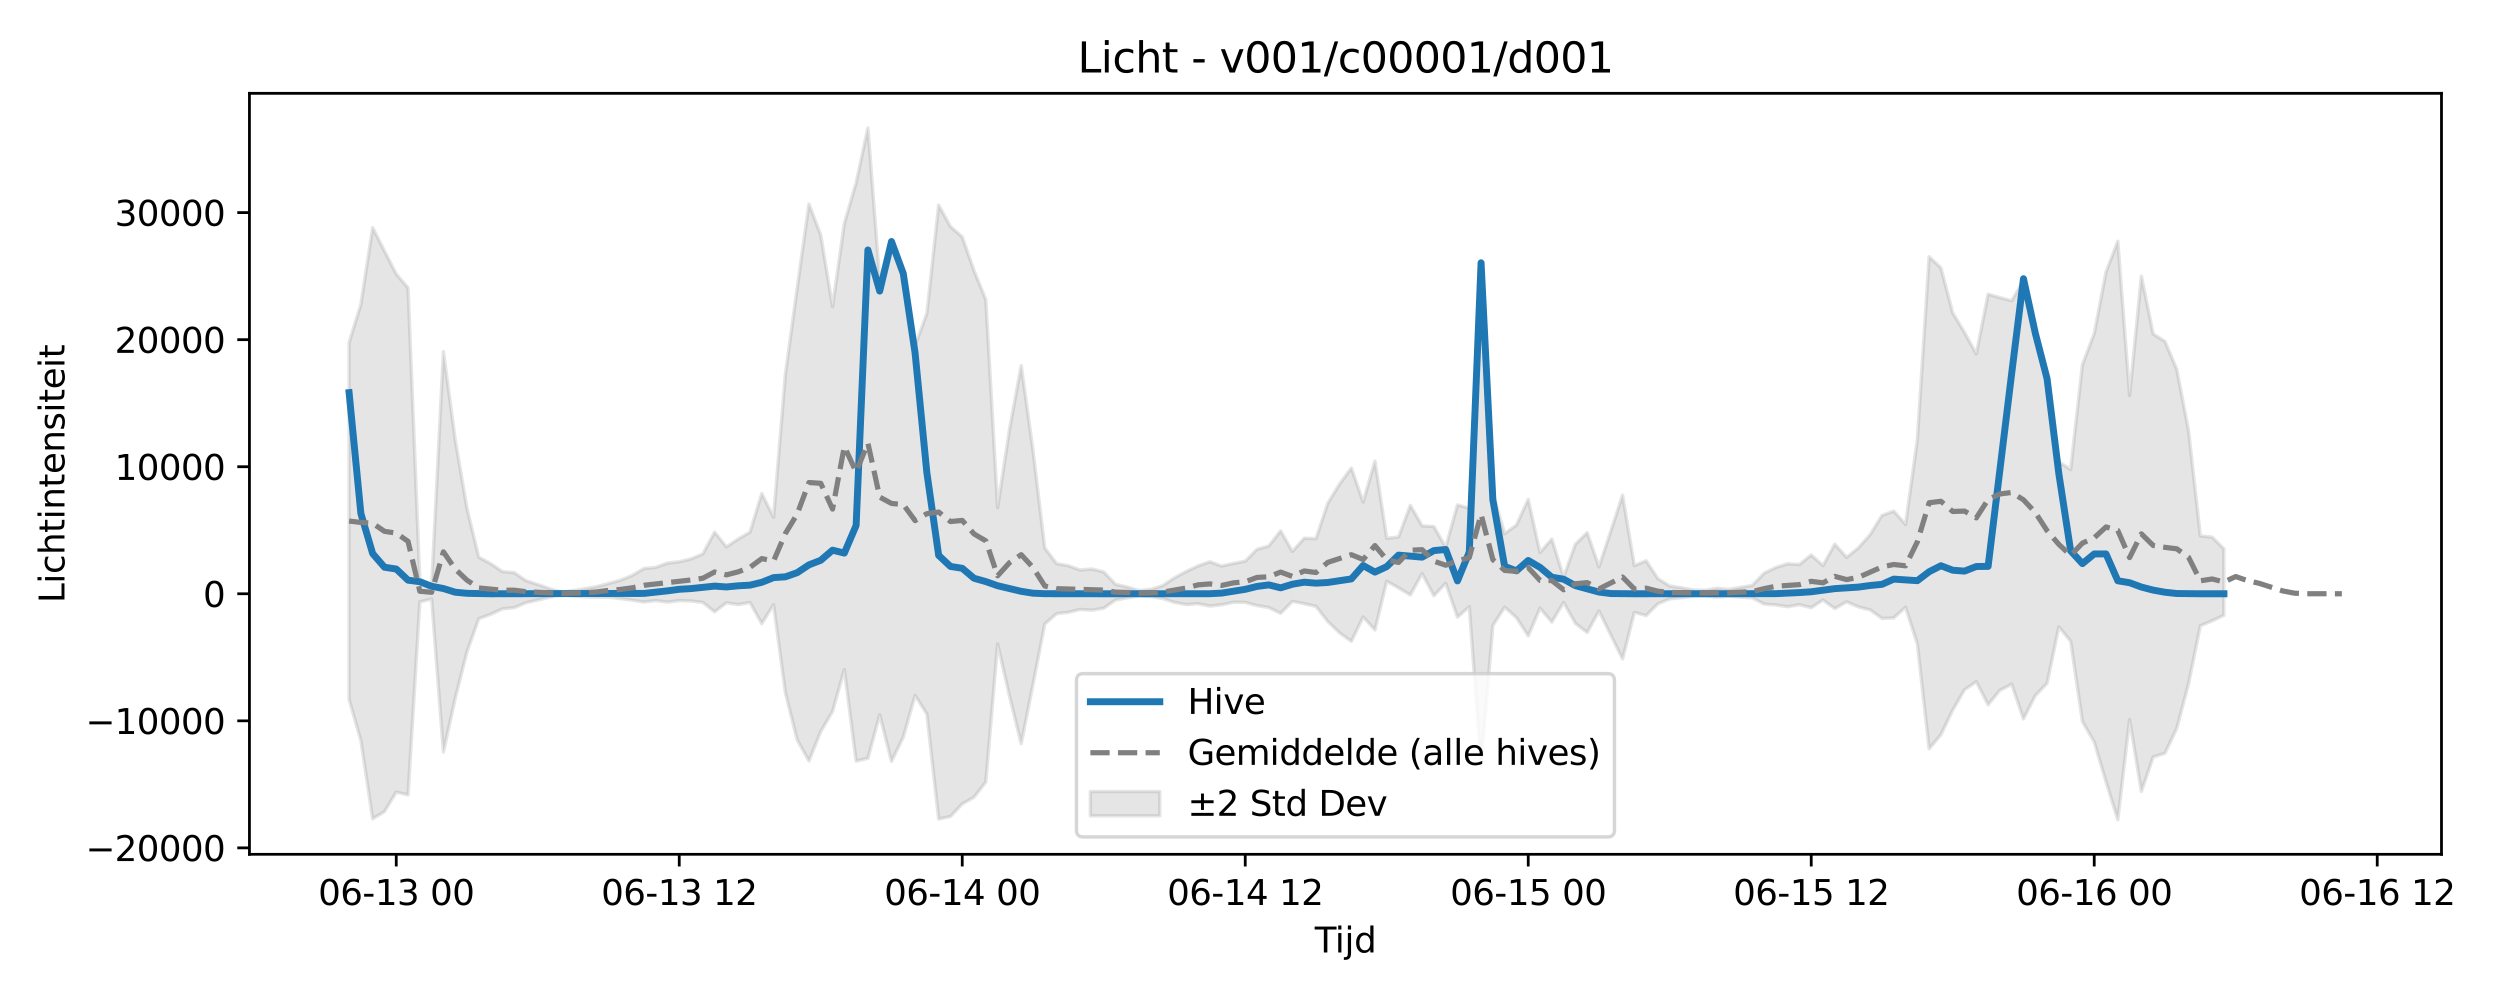 <?xml version="1.0" encoding="utf-8" standalone="no"?>
<!DOCTYPE svg PUBLIC "-//W3C//DTD SVG 1.1//EN"
  "http://www.w3.org/Graphics/SVG/1.1/DTD/svg11.dtd">
<svg xmlns:xlink="http://www.w3.org/1999/xlink" width="720pt" height="288pt" viewBox="0 0 720 288" xmlns="http://www.w3.org/2000/svg" version="1.1">
 <defs>
  <style type="text/css">*{stroke-linejoin: round; stroke-linecap: butt}</style>
 </defs>
 <g id="figure_1">
  <g id="patch_1">
   <path d="M 0 288 
L 720 288 
L 720 0 
L 0 0 
z
" style="fill: #ffffff"/>
  </g>
  <g id="axes_1">
   <g id="patch_2">
    <path d="M 71.84 246.04 
L 703.149 246.04 
L 703.149 26.88 
L 71.84 26.88 
z
" style="fill: #ffffff"/>
   </g>
   <g id="FillBetweenPolyCollection_1">
    <defs>
     <path id="m72dea7105d" d="M 100.536 -189.302 
L 100.536 -86.58 
L 103.932 -74.722 
L 107.328 -52.187 
L 110.724 -54.251 
L 114.12 -59.876 
L 117.516 -59.059 
L 120.912 -114.645 
L 124.308 -115.501 
L 127.704 -71.407 
L 131.099 -86.849 
L 134.495 -100.295 
L 137.891 -109.828 
L 141.287 -111.067 
L 144.683 -112.64 
L 148.079 -112.983 
L 151.475 -114.409 
L 154.871 -115.175 
L 158.267 -116.007 
L 161.663 -116.716 
L 165.059 -116.398 
L 168.455 -116.103 
L 171.851 -116.001 
L 175.247 -116.004 
L 178.643 -115.608 
L 182.039 -115.15 
L 185.435 -114.607 
L 188.831 -115.034 
L 192.227 -114.586 
L 195.623 -115.025 
L 199.019 -114.914 
L 202.415 -114.485 
L 205.811 -111.802 
L 209.207 -114.393 
L 212.603 -113.871 
L 215.998 -114.471 
L 219.394 -108.402 
L 222.79 -113.844 
L 226.186 -88.526 
L 229.582 -74.927 
L 232.978 -68.831 
L 236.374 -77.322 
L 239.77 -83.095 
L 243.166 -95.159 
L 246.562 -68.815 
L 249.958 -69.615 
L 253.354 -82.157 
L 256.75 -68.717 
L 260.146 -75.696 
L 263.542 -87.739 
L 266.938 -82.357 
L 270.334 -52.114 
L 273.73 -52.85 
L 277.126 -56.476 
L 280.522 -58.406 
L 283.918 -62.764 
L 287.314 -102.553 
L 290.71 -87.657 
L 294.106 -73.811 
L 297.501 -90.868 
L 300.897 -108.293 
L 304.293 -111.249 
L 307.689 -111.657 
L 311.085 -112.465 
L 314.481 -112.277 
L 317.877 -112.837 
L 321.273 -115.204 
L 324.669 -115.826 
L 328.065 -116.408 
L 331.461 -116.193 
L 334.857 -115.619 
L 338.253 -114.51 
L 341.649 -113.882 
L 345.045 -114.115 
L 348.441 -113.449 
L 351.837 -113.812 
L 355.233 -114.546 
L 358.629 -114.527 
L 362.025 -113.594 
L 365.421 -113.034 
L 368.817 -111.357 
L 372.213 -114.795 
L 375.609 -114.133 
L 379.005 -113.36 
L 382.4 -109.018 
L 385.796 -105.74 
L 389.192 -103.287 
L 392.588 -110.305 
L 395.984 -106.567 
L 399.38 -120.597 
L 402.776 -118.691 
L 406.172 -116.632 
L 409.568 -122.823 
L 412.964 -116.417 
L 416.36 -120.019 
L 419.756 -110.26 
L 423.152 -113.27 
L 426.548 -67.323 
L 429.944 -107.828 
L 433.34 -113.127 
L 436.736 -110.115 
L 440.132 -104.866 
L 443.528 -112.834 
L 446.924 -108.847 
L 450.32 -114.494 
L 453.716 -108.473 
L 457.112 -105.835 
L 460.508 -112.025 
L 463.903 -105.126 
L 467.299 -98.221 
L 470.695 -111.646 
L 474.091 -110.712 
L 477.487 -114.119 
L 480.883 -115.518 
L 484.279 -115.862 
L 487.675 -116.3 
L 491.071 -116.429 
L 494.467 -116.037 
L 497.863 -116.308 
L 501.259 -116.024 
L 504.655 -115.837 
L 508.051 -114.032 
L 511.447 -113.764 
L 514.843 -113.264 
L 518.239 -113.837 
L 521.635 -112.989 
L 525.031 -115.201 
L 528.427 -112.732 
L 531.823 -114.671 
L 535.219 -113.214 
L 538.615 -112.343 
L 542.011 -109.905 
L 545.406 -110.032 
L 548.802 -113.126 
L 552.198 -102.522 
L 555.594 -72.358 
L 558.99 -76.423 
L 562.386 -83.498 
L 565.782 -89.34 
L 569.178 -91.664 
L 572.574 -85.027 
L 575.97 -89.199 
L 579.366 -90.948 
L 582.762 -80.945 
L 586.158 -87.661 
L 589.554 -91.208 
L 592.95 -107.455 
L 596.346 -103.319 
L 599.742 -80.175 
L 603.138 -74.315 
L 606.534 -62.859 
L 609.93 -51.922 
L 613.326 -80.749 
L 616.722 -60.038 
L 620.118 -69.982 
L 623.514 -71.08 
L 626.91 -78.248 
L 630.305 -91.088 
L 633.701 -107.792 
L 637.097 -109.201 
L 640.493 -110.808 
L 640.493 -129.947 
L 640.493 -129.947 
L 637.097 -133.311 
L 633.701 -133.665 
L 630.305 -163.934 
L 626.91 -181.635 
L 623.514 -189.645 
L 620.118 -191.829 
L 616.722 -208.456 
L 613.326 -174.085 
L 609.93 -218.525 
L 606.534 -209.624 
L 603.138 -191.938 
L 599.742 -182.992 
L 596.346 -152.771 
L 592.95 -154.982 
L 589.554 -179.134 
L 586.158 -193.163 
L 582.762 -207.154 
L 579.366 -201.388 
L 575.97 -202.279 
L 572.574 -203.268 
L 569.178 -186.039 
L 565.782 -192.27 
L 562.386 -197.89 
L 558.99 -210.835 
L 555.594 -214.059 
L 552.198 -161.422 
L 548.802 -136.971 
L 545.406 -140.811 
L 542.011 -139.556 
L 538.615 -134.033 
L 535.219 -130.223 
L 531.823 -127.481 
L 528.427 -131.285 
L 525.031 -125.094 
L 521.635 -128.168 
L 518.239 -125.429 
L 514.843 -125.637 
L 511.447 -124.562 
L 508.051 -122.905 
L 504.655 -119.403 
L 501.259 -118.825 
L 497.863 -118.254 
L 494.467 -118.574 
L 491.071 -118.008 
L 487.675 -118.11 
L 484.279 -118.717 
L 480.883 -119.227 
L 477.487 -121.343 
L 474.091 -126.498 
L 470.695 -125.085 
L 467.299 -145.397 
L 463.903 -134.981 
L 460.508 -124.755 
L 457.112 -134.585 
L 453.716 -131.283 
L 450.32 -121.802 
L 446.924 -132.756 
L 443.528 -128.858 
L 440.132 -144.171 
L 436.736 -136.782 
L 433.34 -134.305 
L 429.944 -145.815 
L 426.548 -212.404 
L 423.152 -141.585 
L 419.756 -142.604 
L 416.36 -130.409 
L 412.964 -136.338 
L 409.568 -136.565 
L 406.172 -142.457 
L 402.776 -133.342 
L 399.38 -132.97 
L 395.984 -155.178 
L 392.588 -143.417 
L 389.192 -153.21 
L 385.796 -148.602 
L 382.4 -143.059 
L 379.005 -132.862 
L 375.609 -132.995 
L 372.213 -129.194 
L 368.817 -135.124 
L 365.421 -130.746 
L 362.025 -129.803 
L 358.629 -126.371 
L 355.233 -125.733 
L 351.837 -124.98 
L 348.441 -126.221 
L 345.045 -125.012 
L 341.649 -123.407 
L 338.253 -121.597 
L 334.857 -119.325 
L 331.461 -118.283 
L 328.065 -117.918 
L 324.669 -118.929 
L 321.273 -119.719 
L 317.877 -123.284 
L 314.481 -124.131 
L 311.085 -123.845 
L 307.689 -125.068 
L 304.293 -125.685 
L 300.897 -130.17 
L 297.501 -158.275 
L 294.106 -182.695 
L 290.71 -164.187 
L 287.314 -141.786 
L 283.918 -201.685 
L 280.522 -210.047 
L 277.126 -219.761 
L 273.73 -222.739 
L 270.334 -228.947 
L 266.938 -197.763 
L 263.542 -188.39 
L 260.146 -209.694 
L 256.75 -217.291 
L 253.354 -207.518 
L 249.958 -251.158 
L 246.562 -235.33 
L 243.166 -223.653 
L 239.77 -199.673 
L 236.374 -220.295 
L 232.978 -229.239 
L 229.582 -204.941 
L 226.186 -180.18 
L 222.79 -139.042 
L 219.394 -145.845 
L 215.998 -134.733 
L 212.603 -132.755 
L 209.207 -130.493 
L 205.811 -134.732 
L 202.415 -128.459 
L 199.019 -127.032 
L 195.623 -126.207 
L 192.227 -125.833 
L 188.831 -124.583 
L 185.435 -124.26 
L 182.039 -122.249 
L 178.643 -120.879 
L 175.247 -119.949 
L 171.851 -119.041 
L 168.455 -118.452 
L 165.059 -117.914 
L 161.663 -117.494 
L 158.267 -118.482 
L 154.871 -119.662 
L 151.475 -120.783 
L 148.079 -123.062 
L 144.683 -123.377 
L 141.287 -125.683 
L 137.891 -127.506 
L 134.495 -141.527 
L 131.099 -161.381 
L 127.704 -186.716 
L 124.308 -119.35 
L 120.912 -120.789 
L 117.516 -205.101 
L 114.12 -209.064 
L 110.724 -215.708 
L 107.328 -222.422 
L 103.932 -200.352 
L 100.536 -189.302 
z
" style="stroke: #808080; stroke-opacity: 0.2"/>
    </defs>
    <g clip-path="url(#p50db2145f3)">
     <use xlink:href="#m72dea7105d" x="0" y="288" style="fill: #808080; fill-opacity: 0.2; stroke: #808080; stroke-opacity: 0.2"/>
    </g>
   </g>
   <g id="matplotlib.axis_1">
    <g id="xtick_1">
     <g id="line2d_1">
      <defs>
       <path id="md97aeb3298" d="M 0 0 
L 0 3.5 
" style="stroke: #000000; stroke-width: 0.8"/>
      </defs>
      <g>
       <use xlink:href="#md97aeb3298" x="114.12" y="246.04" style="stroke: #000000; stroke-width: 0.8"/>
      </g>
     </g>
     <g id="text_1">
      <!-- 06-13 00 -->
      <g transform="translate(91.639 260.638) scale(0.1 -0.1)">
       <defs>
        <path id="DejaVuSans-30" d="M 2034 4250 
Q 1547 4250 1301 3770 
Q 1056 3291 1056 2328 
Q 1056 1369 1301 889 
Q 1547 409 2034 409 
Q 2525 409 2770 889 
Q 3016 1369 3016 2328 
Q 3016 3291 2770 3770 
Q 2525 4250 2034 4250 
z
M 2034 4750 
Q 2819 4750 3233 4129 
Q 3647 3509 3647 2328 
Q 3647 1150 3233 529 
Q 2819 -91 2034 -91 
Q 1250 -91 836 529 
Q 422 1150 422 2328 
Q 422 3509 836 4129 
Q 1250 4750 2034 4750 
z
" transform="scale(0.016)"/>
        <path id="DejaVuSans-36" d="M 2113 2584 
Q 1688 2584 1439 2293 
Q 1191 2003 1191 1497 
Q 1191 994 1439 701 
Q 1688 409 2113 409 
Q 2538 409 2786 701 
Q 3034 994 3034 1497 
Q 3034 2003 2786 2293 
Q 2538 2584 2113 2584 
z
M 3366 4563 
L 3366 3988 
Q 3128 4100 2886 4159 
Q 2644 4219 2406 4219 
Q 1781 4219 1451 3797 
Q 1122 3375 1075 2522 
Q 1259 2794 1537 2939 
Q 1816 3084 2150 3084 
Q 2853 3084 3261 2657 
Q 3669 2231 3669 1497 
Q 3669 778 3244 343 
Q 2819 -91 2113 -91 
Q 1303 -91 875 529 
Q 447 1150 447 2328 
Q 447 3434 972 4092 
Q 1497 4750 2381 4750 
Q 2619 4750 2861 4703 
Q 3103 4656 3366 4563 
z
" transform="scale(0.016)"/>
        <path id="DejaVuSans-2d" d="M 313 2009 
L 1997 2009 
L 1997 1497 
L 313 1497 
L 313 2009 
z
" transform="scale(0.016)"/>
        <path id="DejaVuSans-31" d="M 794 531 
L 1825 531 
L 1825 4091 
L 703 3866 
L 703 4441 
L 1819 4666 
L 2450 4666 
L 2450 531 
L 3481 531 
L 3481 0 
L 794 0 
L 794 531 
z
" transform="scale(0.016)"/>
        <path id="DejaVuSans-33" d="M 2597 2516 
Q 3050 2419 3304 2112 
Q 3559 1806 3559 1356 
Q 3559 666 3084 287 
Q 2609 -91 1734 -91 
Q 1441 -91 1130 -33 
Q 819 25 488 141 
L 488 750 
Q 750 597 1062 519 
Q 1375 441 1716 441 
Q 2309 441 2620 675 
Q 2931 909 2931 1356 
Q 2931 1769 2642 2001 
Q 2353 2234 1838 2234 
L 1294 2234 
L 1294 2753 
L 1863 2753 
Q 2328 2753 2575 2939 
Q 2822 3125 2822 3475 
Q 2822 3834 2567 4026 
Q 2313 4219 1838 4219 
Q 1578 4219 1281 4162 
Q 984 4106 628 3988 
L 628 4550 
Q 988 4650 1302 4700 
Q 1616 4750 1894 4750 
Q 2613 4750 3031 4423 
Q 3450 4097 3450 3541 
Q 3450 3153 3228 2886 
Q 3006 2619 2597 2516 
z
" transform="scale(0.016)"/>
        <path id="DejaVuSans-20" transform="scale(0.016)"/>
       </defs>
       <use xlink:href="#DejaVuSans-30"/>
       <use xlink:href="#DejaVuSans-36" transform="translate(63.623 0)"/>
       <use xlink:href="#DejaVuSans-2d" transform="translate(127.246 0)"/>
       <use xlink:href="#DejaVuSans-31" transform="translate(163.33 0)"/>
       <use xlink:href="#DejaVuSans-33" transform="translate(226.953 0)"/>
       <use xlink:href="#DejaVuSans-20" transform="translate(290.576 0)"/>
       <use xlink:href="#DejaVuSans-30" transform="translate(322.363 0)"/>
       <use xlink:href="#DejaVuSans-30" transform="translate(385.986 0)"/>
      </g>
     </g>
    </g>
    <g id="xtick_2">
     <g id="line2d_2">
      <g>
       <use xlink:href="#md97aeb3298" x="195.623" y="246.04" style="stroke: #000000; stroke-width: 0.8"/>
      </g>
     </g>
     <g id="text_2">
      <!-- 06-13 12 -->
      <g transform="translate(173.142 260.638) scale(0.1 -0.1)">
       <defs>
        <path id="DejaVuSans-32" d="M 1228 531 
L 3431 531 
L 3431 0 
L 469 0 
L 469 531 
Q 828 903 1448 1529 
Q 2069 2156 2228 2338 
Q 2531 2678 2651 2914 
Q 2772 3150 2772 3378 
Q 2772 3750 2511 3984 
Q 2250 4219 1831 4219 
Q 1534 4219 1204 4116 
Q 875 4013 500 3803 
L 500 4441 
Q 881 4594 1212 4672 
Q 1544 4750 1819 4750 
Q 2544 4750 2975 4387 
Q 3406 4025 3406 3419 
Q 3406 3131 3298 2873 
Q 3191 2616 2906 2266 
Q 2828 2175 2409 1742 
Q 1991 1309 1228 531 
z
" transform="scale(0.016)"/>
       </defs>
       <use xlink:href="#DejaVuSans-30"/>
       <use xlink:href="#DejaVuSans-36" transform="translate(63.623 0)"/>
       <use xlink:href="#DejaVuSans-2d" transform="translate(127.246 0)"/>
       <use xlink:href="#DejaVuSans-31" transform="translate(163.33 0)"/>
       <use xlink:href="#DejaVuSans-33" transform="translate(226.953 0)"/>
       <use xlink:href="#DejaVuSans-20" transform="translate(290.576 0)"/>
       <use xlink:href="#DejaVuSans-31" transform="translate(322.363 0)"/>
       <use xlink:href="#DejaVuSans-32" transform="translate(385.986 0)"/>
      </g>
     </g>
    </g>
    <g id="xtick_3">
     <g id="line2d_3">
      <g>
       <use xlink:href="#md97aeb3298" x="277.126" y="246.04" style="stroke: #000000; stroke-width: 0.8"/>
      </g>
     </g>
     <g id="text_3">
      <!-- 06-14 00 -->
      <g transform="translate(254.645 260.638) scale(0.1 -0.1)">
       <defs>
        <path id="DejaVuSans-34" d="M 2419 4116 
L 825 1625 
L 2419 1625 
L 2419 4116 
z
M 2253 4666 
L 3047 4666 
L 3047 1625 
L 3713 1625 
L 3713 1100 
L 3047 1100 
L 3047 0 
L 2419 0 
L 2419 1100 
L 313 1100 
L 313 1709 
L 2253 4666 
z
" transform="scale(0.016)"/>
       </defs>
       <use xlink:href="#DejaVuSans-30"/>
       <use xlink:href="#DejaVuSans-36" transform="translate(63.623 0)"/>
       <use xlink:href="#DejaVuSans-2d" transform="translate(127.246 0)"/>
       <use xlink:href="#DejaVuSans-31" transform="translate(163.33 0)"/>
       <use xlink:href="#DejaVuSans-34" transform="translate(226.953 0)"/>
       <use xlink:href="#DejaVuSans-20" transform="translate(290.576 0)"/>
       <use xlink:href="#DejaVuSans-30" transform="translate(322.363 0)"/>
       <use xlink:href="#DejaVuSans-30" transform="translate(385.986 0)"/>
      </g>
     </g>
    </g>
    <g id="xtick_4">
     <g id="line2d_4">
      <g>
       <use xlink:href="#md97aeb3298" x="358.629" y="246.04" style="stroke: #000000; stroke-width: 0.8"/>
      </g>
     </g>
     <g id="text_4">
      <!-- 06-14 12 -->
      <g transform="translate(336.148 260.638) scale(0.1 -0.1)">
       <use xlink:href="#DejaVuSans-30"/>
       <use xlink:href="#DejaVuSans-36" transform="translate(63.623 0)"/>
       <use xlink:href="#DejaVuSans-2d" transform="translate(127.246 0)"/>
       <use xlink:href="#DejaVuSans-31" transform="translate(163.33 0)"/>
       <use xlink:href="#DejaVuSans-34" transform="translate(226.953 0)"/>
       <use xlink:href="#DejaVuSans-20" transform="translate(290.576 0)"/>
       <use xlink:href="#DejaVuSans-31" transform="translate(322.363 0)"/>
       <use xlink:href="#DejaVuSans-32" transform="translate(385.986 0)"/>
      </g>
     </g>
    </g>
    <g id="xtick_5">
     <g id="line2d_5">
      <g>
       <use xlink:href="#md97aeb3298" x="440.132" y="246.04" style="stroke: #000000; stroke-width: 0.8"/>
      </g>
     </g>
     <g id="text_5">
      <!-- 06-15 00 -->
      <g transform="translate(417.651 260.638) scale(0.1 -0.1)">
       <defs>
        <path id="DejaVuSans-35" d="M 691 4666 
L 3169 4666 
L 3169 4134 
L 1269 4134 
L 1269 2991 
Q 1406 3038 1543 3061 
Q 1681 3084 1819 3084 
Q 2600 3084 3056 2656 
Q 3513 2228 3513 1497 
Q 3513 744 3044 326 
Q 2575 -91 1722 -91 
Q 1428 -91 1123 -41 
Q 819 9 494 109 
L 494 744 
Q 775 591 1075 516 
Q 1375 441 1709 441 
Q 2250 441 2565 725 
Q 2881 1009 2881 1497 
Q 2881 1984 2565 2268 
Q 2250 2553 1709 2553 
Q 1456 2553 1204 2497 
Q 953 2441 691 2322 
L 691 4666 
z
" transform="scale(0.016)"/>
       </defs>
       <use xlink:href="#DejaVuSans-30"/>
       <use xlink:href="#DejaVuSans-36" transform="translate(63.623 0)"/>
       <use xlink:href="#DejaVuSans-2d" transform="translate(127.246 0)"/>
       <use xlink:href="#DejaVuSans-31" transform="translate(163.33 0)"/>
       <use xlink:href="#DejaVuSans-35" transform="translate(226.953 0)"/>
       <use xlink:href="#DejaVuSans-20" transform="translate(290.576 0)"/>
       <use xlink:href="#DejaVuSans-30" transform="translate(322.363 0)"/>
       <use xlink:href="#DejaVuSans-30" transform="translate(385.986 0)"/>
      </g>
     </g>
    </g>
    <g id="xtick_6">
     <g id="line2d_6">
      <g>
       <use xlink:href="#md97aeb3298" x="521.635" y="246.04" style="stroke: #000000; stroke-width: 0.8"/>
      </g>
     </g>
     <g id="text_6">
      <!-- 06-15 12 -->
      <g transform="translate(499.154 260.638) scale(0.1 -0.1)">
       <use xlink:href="#DejaVuSans-30"/>
       <use xlink:href="#DejaVuSans-36" transform="translate(63.623 0)"/>
       <use xlink:href="#DejaVuSans-2d" transform="translate(127.246 0)"/>
       <use xlink:href="#DejaVuSans-31" transform="translate(163.33 0)"/>
       <use xlink:href="#DejaVuSans-35" transform="translate(226.953 0)"/>
       <use xlink:href="#DejaVuSans-20" transform="translate(290.576 0)"/>
       <use xlink:href="#DejaVuSans-31" transform="translate(322.363 0)"/>
       <use xlink:href="#DejaVuSans-32" transform="translate(385.986 0)"/>
      </g>
     </g>
    </g>
    <g id="xtick_7">
     <g id="line2d_7">
      <g>
       <use xlink:href="#md97aeb3298" x="603.138" y="246.04" style="stroke: #000000; stroke-width: 0.8"/>
      </g>
     </g>
     <g id="text_7">
      <!-- 06-16 00 -->
      <g transform="translate(580.657 260.638) scale(0.1 -0.1)">
       <use xlink:href="#DejaVuSans-30"/>
       <use xlink:href="#DejaVuSans-36" transform="translate(63.623 0)"/>
       <use xlink:href="#DejaVuSans-2d" transform="translate(127.246 0)"/>
       <use xlink:href="#DejaVuSans-31" transform="translate(163.33 0)"/>
       <use xlink:href="#DejaVuSans-36" transform="translate(226.953 0)"/>
       <use xlink:href="#DejaVuSans-20" transform="translate(290.576 0)"/>
       <use xlink:href="#DejaVuSans-30" transform="translate(322.363 0)"/>
       <use xlink:href="#DejaVuSans-30" transform="translate(385.986 0)"/>
      </g>
     </g>
    </g>
    <g id="xtick_8">
     <g id="line2d_8">
      <g>
       <use xlink:href="#md97aeb3298" x="684.641" y="246.04" style="stroke: #000000; stroke-width: 0.8"/>
      </g>
     </g>
     <g id="text_8">
      <!-- 06-16 12 -->
      <g transform="translate(662.16 260.638) scale(0.1 -0.1)">
       <use xlink:href="#DejaVuSans-30"/>
       <use xlink:href="#DejaVuSans-36" transform="translate(63.623 0)"/>
       <use xlink:href="#DejaVuSans-2d" transform="translate(127.246 0)"/>
       <use xlink:href="#DejaVuSans-31" transform="translate(163.33 0)"/>
       <use xlink:href="#DejaVuSans-36" transform="translate(226.953 0)"/>
       <use xlink:href="#DejaVuSans-20" transform="translate(290.576 0)"/>
       <use xlink:href="#DejaVuSans-31" transform="translate(322.363 0)"/>
       <use xlink:href="#DejaVuSans-32" transform="translate(385.986 0)"/>
      </g>
     </g>
    </g>
    <g id="text_9">
     <!-- Tijd -->
     <g transform="translate(378.644 274.317) scale(0.1 -0.1)">
      <defs>
       <path id="DejaVuSans-54" d="M -19 4666 
L 3928 4666 
L 3928 4134 
L 2272 4134 
L 2272 0 
L 1638 0 
L 1638 4134 
L -19 4134 
L -19 4666 
z
" transform="scale(0.016)"/>
       <path id="DejaVuSans-69" d="M 603 3500 
L 1178 3500 
L 1178 0 
L 603 0 
L 603 3500 
z
M 603 4863 
L 1178 4863 
L 1178 4134 
L 603 4134 
L 603 4863 
z
" transform="scale(0.016)"/>
       <path id="DejaVuSans-6a" d="M 603 3500 
L 1178 3500 
L 1178 -63 
Q 1178 -731 923 -1031 
Q 669 -1331 103 -1331 
L -116 -1331 
L -116 -844 
L 38 -844 
Q 366 -844 484 -692 
Q 603 -541 603 -63 
L 603 3500 
z
M 603 4863 
L 1178 4863 
L 1178 4134 
L 603 4134 
L 603 4863 
z
" transform="scale(0.016)"/>
       <path id="DejaVuSans-64" d="M 2906 2969 
L 2906 4863 
L 3481 4863 
L 3481 0 
L 2906 0 
L 2906 525 
Q 2725 213 2448 61 
Q 2172 -91 1784 -91 
Q 1150 -91 751 415 
Q 353 922 353 1747 
Q 353 2572 751 3078 
Q 1150 3584 1784 3584 
Q 2172 3584 2448 3432 
Q 2725 3281 2906 2969 
z
M 947 1747 
Q 947 1113 1208 752 
Q 1469 391 1925 391 
Q 2381 391 2643 752 
Q 2906 1113 2906 1747 
Q 2906 2381 2643 2742 
Q 2381 3103 1925 3103 
Q 1469 3103 1208 2742 
Q 947 2381 947 1747 
z
" transform="scale(0.016)"/>
      </defs>
      <use xlink:href="#DejaVuSans-54"/>
      <use xlink:href="#DejaVuSans-69" transform="translate(57.959 0)"/>
      <use xlink:href="#DejaVuSans-6a" transform="translate(85.742 0)"/>
      <use xlink:href="#DejaVuSans-64" transform="translate(113.525 0)"/>
     </g>
    </g>
   </g>
   <g id="matplotlib.axis_2">
    <g id="ytick_1">
     <g id="line2d_9">
      <defs>
       <path id="m4806b89246" d="M 0 0 
L -3.5 0 
" style="stroke: #000000; stroke-width: 0.8"/>
      </defs>
      <g>
       <use xlink:href="#m4806b89246" x="71.84" y="244.191" style="stroke: #000000; stroke-width: 0.8"/>
      </g>
     </g>
     <g id="text_10">
      <!-- −20000 -->
      <g transform="translate(24.648 247.991) scale(0.1 -0.1)">
       <defs>
        <path id="DejaVuSans-2212" d="M 678 2272 
L 4684 2272 
L 4684 1741 
L 678 1741 
L 678 2272 
z
" transform="scale(0.016)"/>
       </defs>
       <use xlink:href="#DejaVuSans-2212"/>
       <use xlink:href="#DejaVuSans-32" transform="translate(83.789 0)"/>
       <use xlink:href="#DejaVuSans-30" transform="translate(147.412 0)"/>
       <use xlink:href="#DejaVuSans-30" transform="translate(211.035 0)"/>
       <use xlink:href="#DejaVuSans-30" transform="translate(274.658 0)"/>
       <use xlink:href="#DejaVuSans-30" transform="translate(338.281 0)"/>
      </g>
     </g>
    </g>
    <g id="ytick_2">
     <g id="line2d_10">
      <g>
       <use xlink:href="#m4806b89246" x="71.84" y="207.599" style="stroke: #000000; stroke-width: 0.8"/>
      </g>
     </g>
     <g id="text_11">
      <!-- −10000 -->
      <g transform="translate(24.648 211.398) scale(0.1 -0.1)">
       <use xlink:href="#DejaVuSans-2212"/>
       <use xlink:href="#DejaVuSans-31" transform="translate(83.789 0)"/>
       <use xlink:href="#DejaVuSans-30" transform="translate(147.412 0)"/>
       <use xlink:href="#DejaVuSans-30" transform="translate(211.035 0)"/>
       <use xlink:href="#DejaVuSans-30" transform="translate(274.658 0)"/>
       <use xlink:href="#DejaVuSans-30" transform="translate(338.281 0)"/>
      </g>
     </g>
    </g>
    <g id="ytick_3">
     <g id="line2d_11">
      <g>
       <use xlink:href="#m4806b89246" x="71.84" y="171.006" style="stroke: #000000; stroke-width: 0.8"/>
      </g>
     </g>
     <g id="text_12">
      <!-- 0 -->
      <g transform="translate(58.477 174.805) scale(0.1 -0.1)">
       <use xlink:href="#DejaVuSans-30"/>
      </g>
     </g>
    </g>
    <g id="ytick_4">
     <g id="line2d_12">
      <g>
       <use xlink:href="#m4806b89246" x="71.84" y="134.413" style="stroke: #000000; stroke-width: 0.8"/>
      </g>
     </g>
     <g id="text_13">
      <!-- 10000 -->
      <g transform="translate(33.028 138.213) scale(0.1 -0.1)">
       <use xlink:href="#DejaVuSans-31"/>
       <use xlink:href="#DejaVuSans-30" transform="translate(63.623 0)"/>
       <use xlink:href="#DejaVuSans-30" transform="translate(127.246 0)"/>
       <use xlink:href="#DejaVuSans-30" transform="translate(190.869 0)"/>
       <use xlink:href="#DejaVuSans-30" transform="translate(254.492 0)"/>
      </g>
     </g>
    </g>
    <g id="ytick_5">
     <g id="line2d_13">
      <g>
       <use xlink:href="#m4806b89246" x="71.84" y="97.821" style="stroke: #000000; stroke-width: 0.8"/>
      </g>
     </g>
     <g id="text_14">
      <!-- 20000 -->
      <g transform="translate(33.028 101.62) scale(0.1 -0.1)">
       <use xlink:href="#DejaVuSans-32"/>
       <use xlink:href="#DejaVuSans-30" transform="translate(63.623 0)"/>
       <use xlink:href="#DejaVuSans-30" transform="translate(127.246 0)"/>
       <use xlink:href="#DejaVuSans-30" transform="translate(190.869 0)"/>
       <use xlink:href="#DejaVuSans-30" transform="translate(254.492 0)"/>
      </g>
     </g>
    </g>
    <g id="ytick_6">
     <g id="line2d_14">
      <g>
       <use xlink:href="#m4806b89246" x="71.84" y="61.228" style="stroke: #000000; stroke-width: 0.8"/>
      </g>
     </g>
     <g id="text_15">
      <!-- 30000 -->
      <g transform="translate(33.028 65.027) scale(0.1 -0.1)">
       <use xlink:href="#DejaVuSans-33"/>
       <use xlink:href="#DejaVuSans-30" transform="translate(63.623 0)"/>
       <use xlink:href="#DejaVuSans-30" transform="translate(127.246 0)"/>
       <use xlink:href="#DejaVuSans-30" transform="translate(190.869 0)"/>
       <use xlink:href="#DejaVuSans-30" transform="translate(254.492 0)"/>
      </g>
     </g>
    </g>
    <g id="text_16">
     <!-- Lichtintensiteit -->
     <g transform="translate(18.568 173.656) rotate(-90) scale(0.1 -0.1)">
      <defs>
       <path id="DejaVuSans-4c" d="M 628 4666 
L 1259 4666 
L 1259 531 
L 3531 531 
L 3531 0 
L 628 0 
L 628 4666 
z
" transform="scale(0.016)"/>
       <path id="DejaVuSans-63" d="M 3122 3366 
L 3122 2828 
Q 2878 2963 2633 3030 
Q 2388 3097 2138 3097 
Q 1578 3097 1268 2742 
Q 959 2388 959 1747 
Q 959 1106 1268 751 
Q 1578 397 2138 397 
Q 2388 397 2633 464 
Q 2878 531 3122 666 
L 3122 134 
Q 2881 22 2623 -34 
Q 2366 -91 2075 -91 
Q 1284 -91 818 406 
Q 353 903 353 1747 
Q 353 2603 823 3093 
Q 1294 3584 2113 3584 
Q 2378 3584 2631 3529 
Q 2884 3475 3122 3366 
z
" transform="scale(0.016)"/>
       <path id="DejaVuSans-68" d="M 3513 2113 
L 3513 0 
L 2938 0 
L 2938 2094 
Q 2938 2591 2744 2837 
Q 2550 3084 2163 3084 
Q 1697 3084 1428 2787 
Q 1159 2491 1159 1978 
L 1159 0 
L 581 0 
L 581 4863 
L 1159 4863 
L 1159 2956 
Q 1366 3272 1645 3428 
Q 1925 3584 2291 3584 
Q 2894 3584 3203 3211 
Q 3513 2838 3513 2113 
z
" transform="scale(0.016)"/>
       <path id="DejaVuSans-74" d="M 1172 4494 
L 1172 3500 
L 2356 3500 
L 2356 3053 
L 1172 3053 
L 1172 1153 
Q 1172 725 1289 603 
Q 1406 481 1766 481 
L 2356 481 
L 2356 0 
L 1766 0 
Q 1100 0 847 248 
Q 594 497 594 1153 
L 594 3053 
L 172 3053 
L 172 3500 
L 594 3500 
L 594 4494 
L 1172 4494 
z
" transform="scale(0.016)"/>
       <path id="DejaVuSans-6e" d="M 3513 2113 
L 3513 0 
L 2938 0 
L 2938 2094 
Q 2938 2591 2744 2837 
Q 2550 3084 2163 3084 
Q 1697 3084 1428 2787 
Q 1159 2491 1159 1978 
L 1159 0 
L 581 0 
L 581 3500 
L 1159 3500 
L 1159 2956 
Q 1366 3272 1645 3428 
Q 1925 3584 2291 3584 
Q 2894 3584 3203 3211 
Q 3513 2838 3513 2113 
z
" transform="scale(0.016)"/>
       <path id="DejaVuSans-65" d="M 3597 1894 
L 3597 1613 
L 953 1613 
Q 991 1019 1311 708 
Q 1631 397 2203 397 
Q 2534 397 2845 478 
Q 3156 559 3463 722 
L 3463 178 
Q 3153 47 2828 -22 
Q 2503 -91 2169 -91 
Q 1331 -91 842 396 
Q 353 884 353 1716 
Q 353 2575 817 3079 
Q 1281 3584 2069 3584 
Q 2775 3584 3186 3129 
Q 3597 2675 3597 1894 
z
M 3022 2063 
Q 3016 2534 2758 2815 
Q 2500 3097 2075 3097 
Q 1594 3097 1305 2825 
Q 1016 2553 972 2059 
L 3022 2063 
z
" transform="scale(0.016)"/>
       <path id="DejaVuSans-73" d="M 2834 3397 
L 2834 2853 
Q 2591 2978 2328 3040 
Q 2066 3103 1784 3103 
Q 1356 3103 1142 2972 
Q 928 2841 928 2578 
Q 928 2378 1081 2264 
Q 1234 2150 1697 2047 
L 1894 2003 
Q 2506 1872 2764 1633 
Q 3022 1394 3022 966 
Q 3022 478 2636 193 
Q 2250 -91 1575 -91 
Q 1294 -91 989 -36 
Q 684 19 347 128 
L 347 722 
Q 666 556 975 473 
Q 1284 391 1588 391 
Q 1994 391 2212 530 
Q 2431 669 2431 922 
Q 2431 1156 2273 1281 
Q 2116 1406 1581 1522 
L 1381 1569 
Q 847 1681 609 1914 
Q 372 2147 372 2553 
Q 372 3047 722 3315 
Q 1072 3584 1716 3584 
Q 2034 3584 2315 3537 
Q 2597 3491 2834 3397 
z
" transform="scale(0.016)"/>
      </defs>
      <use xlink:href="#DejaVuSans-4c"/>
      <use xlink:href="#DejaVuSans-69" transform="translate(55.713 0)"/>
      <use xlink:href="#DejaVuSans-63" transform="translate(83.496 0)"/>
      <use xlink:href="#DejaVuSans-68" transform="translate(138.477 0)"/>
      <use xlink:href="#DejaVuSans-74" transform="translate(201.855 0)"/>
      <use xlink:href="#DejaVuSans-69" transform="translate(241.064 0)"/>
      <use xlink:href="#DejaVuSans-6e" transform="translate(268.848 0)"/>
      <use xlink:href="#DejaVuSans-74" transform="translate(332.227 0)"/>
      <use xlink:href="#DejaVuSans-65" transform="translate(371.436 0)"/>
      <use xlink:href="#DejaVuSans-6e" transform="translate(432.959 0)"/>
      <use xlink:href="#DejaVuSans-73" transform="translate(496.338 0)"/>
      <use xlink:href="#DejaVuSans-69" transform="translate(548.438 0)"/>
      <use xlink:href="#DejaVuSans-74" transform="translate(576.221 0)"/>
      <use xlink:href="#DejaVuSans-65" transform="translate(615.43 0)"/>
      <use xlink:href="#DejaVuSans-69" transform="translate(676.953 0)"/>
      <use xlink:href="#DejaVuSans-74" transform="translate(704.736 0)"/>
     </g>
    </g>
   </g>
   <g id="line2d_15">
    <path d="M 100.536 113.077 
L 103.932 147.888 
L 107.328 159.437 
L 110.724 163.361 
L 114.12 163.879 
L 117.516 167.089 
L 120.912 167.537 
L 124.308 168.853 
L 127.704 169.497 
L 131.099 170.555 
L 134.495 170.88 
L 141.287 171.006 
L 185.435 170.905 
L 192.227 170.164 
L 195.623 169.712 
L 199.019 169.511 
L 205.811 168.8 
L 209.207 169.041 
L 212.603 168.709 
L 215.998 168.522 
L 219.394 167.704 
L 222.79 166.351 
L 226.186 166.124 
L 229.582 164.934 
L 232.978 162.679 
L 236.374 161.364 
L 239.77 158.452 
L 243.166 159.29 
L 246.562 151.327 
L 249.958 71.991 
L 253.354 83.835 
L 256.75 69.559 
L 260.146 78.797 
L 263.542 101.66 
L 266.938 136.151 
L 270.334 159.95 
L 273.73 163.135 
L 277.126 163.671 
L 280.522 166.541 
L 283.918 167.496 
L 287.314 168.69 
L 294.106 170.304 
L 297.501 170.841 
L 300.897 170.981 
L 317.877 171.006 
L 348.441 170.989 
L 351.837 170.811 
L 358.629 169.724 
L 362.025 168.89 
L 365.421 168.449 
L 368.817 169.295 
L 372.213 168.257 
L 375.609 167.673 
L 379.005 167.952 
L 382.4 167.757 
L 389.192 166.727 
L 392.588 162.868 
L 395.984 164.769 
L 399.38 163.183 
L 402.776 159.875 
L 409.568 160.46 
L 412.964 158.566 
L 416.36 158.255 
L 419.756 167.297 
L 423.152 159.012 
L 426.548 75.691 
L 429.944 143.913 
L 433.34 163.117 
L 436.736 164.403 
L 440.132 161.415 
L 443.528 163.407 
L 446.924 166.239 
L 450.32 166.809 
L 453.716 168.664 
L 460.508 170.512 
L 463.903 170.943 
L 470.695 171.006 
L 511.447 170.978 
L 518.239 170.657 
L 521.635 170.428 
L 528.427 169.523 
L 535.219 169.085 
L 538.615 168.616 
L 542.011 168.292 
L 545.406 166.785 
L 552.198 167.234 
L 555.594 164.657 
L 558.99 162.93 
L 562.386 164.225 
L 565.782 164.482 
L 569.178 163.157 
L 572.574 163.115 
L 579.366 107.514 
L 582.762 80.273 
L 586.158 95.905 
L 589.554 109.052 
L 592.95 136.479 
L 596.346 158.633 
L 599.742 162.324 
L 603.138 159.535 
L 606.534 159.539 
L 609.93 167.266 
L 613.326 167.826 
L 616.722 169.075 
L 620.118 169.954 
L 623.514 170.56 
L 626.91 170.934 
L 633.701 171.006 
L 640.493 171.006 
L 640.493 171.006 
" clip-path="url(#p50db2145f3)" style="fill: none; stroke: #1f77b4; stroke-width: 2; stroke-linecap: square"/>
   </g>
   <g id="line2d_16">
    <path d="M 100.536 150.059 
L 103.932 150.463 
L 107.328 150.696 
L 110.724 153.02 
L 114.12 153.53 
L 117.516 155.92 
L 120.912 170.283 
L 124.308 170.575 
L 127.704 158.938 
L 131.099 163.885 
L 134.495 167.089 
L 137.891 169.333 
L 144.683 169.992 
L 148.079 169.977 
L 151.475 170.404 
L 161.663 170.895 
L 168.455 170.723 
L 171.851 170.479 
L 175.247 170.023 
L 178.643 169.757 
L 182.039 169.301 
L 185.435 168.567 
L 199.019 167.027 
L 202.415 166.528 
L 205.811 164.733 
L 209.207 165.557 
L 212.603 164.687 
L 215.998 163.398 
L 219.394 160.877 
L 222.79 161.557 
L 226.186 153.647 
L 229.582 148.066 
L 232.978 138.965 
L 236.374 139.192 
L 239.77 146.616 
L 243.166 128.594 
L 246.562 135.928 
L 249.958 127.614 
L 253.354 143.163 
L 256.75 144.996 
L 260.146 145.305 
L 263.542 149.936 
L 266.938 147.94 
L 270.334 147.47 
L 273.73 150.206 
L 277.126 149.881 
L 280.522 153.773 
L 283.918 155.776 
L 287.314 165.83 
L 290.71 162.078 
L 294.106 159.747 
L 297.501 163.429 
L 300.897 168.768 
L 304.293 169.533 
L 317.877 169.94 
L 321.273 170.538 
L 324.669 170.622 
L 328.065 170.837 
L 331.461 170.762 
L 334.857 170.528 
L 341.649 169.356 
L 345.045 168.437 
L 348.441 168.165 
L 351.837 168.604 
L 355.233 167.861 
L 358.629 167.551 
L 362.025 166.301 
L 365.421 166.11 
L 368.817 164.759 
L 372.213 166.006 
L 375.609 164.436 
L 379.005 164.889 
L 382.4 161.962 
L 389.192 159.751 
L 392.588 161.139 
L 395.984 157.128 
L 399.38 161.217 
L 402.776 161.984 
L 406.172 158.455 
L 409.568 158.306 
L 412.964 161.622 
L 416.36 162.786 
L 419.756 161.568 
L 423.152 160.573 
L 426.548 148.136 
L 429.944 161.178 
L 433.34 164.284 
L 436.736 164.552 
L 440.132 163.482 
L 443.528 167.154 
L 446.924 167.198 
L 450.32 169.852 
L 453.716 168.122 
L 457.112 167.79 
L 460.508 169.61 
L 467.299 166.191 
L 470.695 169.635 
L 474.091 169.395 
L 477.487 170.269 
L 480.883 170.627 
L 491.071 170.782 
L 494.467 170.694 
L 497.863 170.719 
L 504.655 170.38 
L 508.051 169.531 
L 511.447 168.837 
L 518.239 168.367 
L 521.635 167.422 
L 525.031 167.853 
L 528.427 165.991 
L 531.823 166.924 
L 535.219 166.282 
L 542.011 163.269 
L 545.406 162.578 
L 548.802 162.951 
L 552.198 156.028 
L 555.594 144.791 
L 558.99 144.371 
L 562.386 147.306 
L 565.782 147.195 
L 569.178 149.149 
L 572.574 143.852 
L 575.97 142.261 
L 579.366 141.832 
L 582.762 143.951 
L 586.158 147.588 
L 589.554 152.829 
L 592.95 156.782 
L 596.346 159.955 
L 599.742 156.417 
L 603.138 154.874 
L 606.534 151.758 
L 609.93 152.776 
L 613.326 160.583 
L 616.722 153.753 
L 620.118 157.095 
L 623.514 157.637 
L 626.91 158.059 
L 630.305 160.489 
L 633.701 167.272 
L 637.097 166.744 
L 640.493 167.623 
L 643.889 166.047 
L 647.285 167.222 
L 650.681 168.006 
L 657.473 170.196 
L 660.869 170.841 
L 664.265 170.998 
L 674.453 171.006 
L 674.453 171.006 
" clip-path="url(#p50db2145f3)" style="fill: none; stroke-dasharray: 5.55,2.4; stroke-dashoffset: 0; stroke: #808080; stroke-width: 1.5"/>
   </g>
   <g id="patch_3">
    <path d="M 71.84 246.04 
L 71.84 26.88 
" style="fill: none; stroke: #000000; stroke-width: 0.8; stroke-linejoin: miter; stroke-linecap: square"/>
   </g>
   <g id="patch_4">
    <path d="M 703.149 246.04 
L 703.149 26.88 
" style="fill: none; stroke: #000000; stroke-width: 0.8; stroke-linejoin: miter; stroke-linecap: square"/>
   </g>
   <g id="patch_5">
    <path d="M 71.84 246.04 
L 703.149 246.04 
" style="fill: none; stroke: #000000; stroke-width: 0.8; stroke-linejoin: miter; stroke-linecap: square"/>
   </g>
   <g id="patch_6">
    <path d="M 71.84 26.88 
L 703.149 26.88 
" style="fill: none; stroke: #000000; stroke-width: 0.8; stroke-linejoin: miter; stroke-linecap: square"/>
   </g>
   <g id="text_17">
    <!-- Licht - v001/c00001/d001 -->
    <g transform="translate(310.358 20.88) scale(0.12 -0.12)">
     <defs>
      <path id="DejaVuSans-76" d="M 191 3500 
L 800 3500 
L 1894 563 
L 2988 3500 
L 3597 3500 
L 2284 0 
L 1503 0 
L 191 3500 
z
" transform="scale(0.016)"/>
      <path id="DejaVuSans-2f" d="M 1625 4666 
L 2156 4666 
L 531 -594 
L 0 -594 
L 1625 4666 
z
" transform="scale(0.016)"/>
     </defs>
     <use xlink:href="#DejaVuSans-4c"/>
     <use xlink:href="#DejaVuSans-69" transform="translate(55.713 0)"/>
     <use xlink:href="#DejaVuSans-63" transform="translate(83.496 0)"/>
     <use xlink:href="#DejaVuSans-68" transform="translate(138.477 0)"/>
     <use xlink:href="#DejaVuSans-74" transform="translate(201.855 0)"/>
     <use xlink:href="#DejaVuSans-20" transform="translate(241.064 0)"/>
     <use xlink:href="#DejaVuSans-2d" transform="translate(272.852 0)"/>
     <use xlink:href="#DejaVuSans-20" transform="translate(308.936 0)"/>
     <use xlink:href="#DejaVuSans-76" transform="translate(340.723 0)"/>
     <use xlink:href="#DejaVuSans-30" transform="translate(399.902 0)"/>
     <use xlink:href="#DejaVuSans-30" transform="translate(463.525 0)"/>
     <use xlink:href="#DejaVuSans-31" transform="translate(527.148 0)"/>
     <use xlink:href="#DejaVuSans-2f" transform="translate(590.771 0)"/>
     <use xlink:href="#DejaVuSans-63" transform="translate(624.463 0)"/>
     <use xlink:href="#DejaVuSans-30" transform="translate(679.443 0)"/>
     <use xlink:href="#DejaVuSans-30" transform="translate(743.066 0)"/>
     <use xlink:href="#DejaVuSans-30" transform="translate(806.689 0)"/>
     <use xlink:href="#DejaVuSans-30" transform="translate(870.312 0)"/>
     <use xlink:href="#DejaVuSans-31" transform="translate(933.936 0)"/>
     <use xlink:href="#DejaVuSans-2f" transform="translate(997.559 0)"/>
     <use xlink:href="#DejaVuSans-64" transform="translate(1031.25 0)"/>
     <use xlink:href="#DejaVuSans-30" transform="translate(1094.727 0)"/>
     <use xlink:href="#DejaVuSans-30" transform="translate(1158.35 0)"/>
     <use xlink:href="#DejaVuSans-31" transform="translate(1221.973 0)"/>
    </g>
   </g>
   <g id="legend_1">
    <g id="patch_7">
     <path d="M 312.023 241.04 
L 462.966 241.04 
Q 464.966 241.04 464.966 239.04 
L 464.966 196.006 
Q 464.966 194.006 462.966 194.006 
L 312.023 194.006 
Q 310.023 194.006 310.023 196.006 
L 310.023 239.04 
Q 310.023 241.04 312.023 241.04 
z
" style="fill: #ffffff; opacity: 0.8; stroke: #cccccc; stroke-linejoin: miter"/>
    </g>
    <g id="line2d_17">
     <path d="M 314.023 202.104 
L 324.023 202.104 
L 334.023 202.104 
" style="fill: none; stroke: #1f77b4; stroke-width: 2; stroke-linecap: square"/>
    </g>
    <g id="text_18">
     <!-- Hive -->
     <g transform="translate(342.023 205.604) scale(0.1 -0.1)">
      <defs>
       <path id="DejaVuSans-48" d="M 628 4666 
L 1259 4666 
L 1259 2753 
L 3553 2753 
L 3553 4666 
L 4184 4666 
L 4184 0 
L 3553 0 
L 3553 2222 
L 1259 2222 
L 1259 0 
L 628 0 
L 628 4666 
z
" transform="scale(0.016)"/>
      </defs>
      <use xlink:href="#DejaVuSans-48"/>
      <use xlink:href="#DejaVuSans-69" transform="translate(75.195 0)"/>
      <use xlink:href="#DejaVuSans-76" transform="translate(102.979 0)"/>
      <use xlink:href="#DejaVuSans-65" transform="translate(162.158 0)"/>
     </g>
    </g>
    <g id="line2d_18">
     <path d="M 314.023 216.782 
L 324.023 216.782 
L 334.023 216.782 
" style="fill: none; stroke-dasharray: 5.55,2.4; stroke-dashoffset: 0; stroke: #808080; stroke-width: 1.5"/>
    </g>
    <g id="text_19">
     <!-- Gemiddelde (alle hives) -->
     <g transform="translate(342.023 220.282) scale(0.1 -0.1)">
      <defs>
       <path id="DejaVuSans-47" d="M 3809 666 
L 3809 1919 
L 2778 1919 
L 2778 2438 
L 4434 2438 
L 4434 434 
Q 4069 175 3628 42 
Q 3188 -91 2688 -91 
Q 1594 -91 976 548 
Q 359 1188 359 2328 
Q 359 3472 976 4111 
Q 1594 4750 2688 4750 
Q 3144 4750 3555 4637 
Q 3966 4525 4313 4306 
L 4313 3634 
Q 3963 3931 3569 4081 
Q 3175 4231 2741 4231 
Q 1884 4231 1454 3753 
Q 1025 3275 1025 2328 
Q 1025 1384 1454 906 
Q 1884 428 2741 428 
Q 3075 428 3337 486 
Q 3600 544 3809 666 
z
" transform="scale(0.016)"/>
       <path id="DejaVuSans-6d" d="M 3328 2828 
Q 3544 3216 3844 3400 
Q 4144 3584 4550 3584 
Q 5097 3584 5394 3201 
Q 5691 2819 5691 2113 
L 5691 0 
L 5113 0 
L 5113 2094 
Q 5113 2597 4934 2840 
Q 4756 3084 4391 3084 
Q 3944 3084 3684 2787 
Q 3425 2491 3425 1978 
L 3425 0 
L 2847 0 
L 2847 2094 
Q 2847 2600 2669 2842 
Q 2491 3084 2119 3084 
Q 1678 3084 1418 2786 
Q 1159 2488 1159 1978 
L 1159 0 
L 581 0 
L 581 3500 
L 1159 3500 
L 1159 2956 
Q 1356 3278 1631 3431 
Q 1906 3584 2284 3584 
Q 2666 3584 2933 3390 
Q 3200 3197 3328 2828 
z
" transform="scale(0.016)"/>
       <path id="DejaVuSans-6c" d="M 603 4863 
L 1178 4863 
L 1178 0 
L 603 0 
L 603 4863 
z
" transform="scale(0.016)"/>
       <path id="DejaVuSans-28" d="M 1984 4856 
Q 1566 4138 1362 3434 
Q 1159 2731 1159 2009 
Q 1159 1288 1364 580 
Q 1569 -128 1984 -844 
L 1484 -844 
Q 1016 -109 783 600 
Q 550 1309 550 2009 
Q 550 2706 781 3412 
Q 1013 4119 1484 4856 
L 1984 4856 
z
" transform="scale(0.016)"/>
       <path id="DejaVuSans-61" d="M 2194 1759 
Q 1497 1759 1228 1600 
Q 959 1441 959 1056 
Q 959 750 1161 570 
Q 1363 391 1709 391 
Q 2188 391 2477 730 
Q 2766 1069 2766 1631 
L 2766 1759 
L 2194 1759 
z
M 3341 1997 
L 3341 0 
L 2766 0 
L 2766 531 
Q 2569 213 2275 61 
Q 1981 -91 1556 -91 
Q 1019 -91 701 211 
Q 384 513 384 1019 
Q 384 1609 779 1909 
Q 1175 2209 1959 2209 
L 2766 2209 
L 2766 2266 
Q 2766 2663 2505 2880 
Q 2244 3097 1772 3097 
Q 1472 3097 1187 3025 
Q 903 2953 641 2809 
L 641 3341 
Q 956 3463 1253 3523 
Q 1550 3584 1831 3584 
Q 2591 3584 2966 3190 
Q 3341 2797 3341 1997 
z
" transform="scale(0.016)"/>
       <path id="DejaVuSans-29" d="M 513 4856 
L 1013 4856 
Q 1481 4119 1714 3412 
Q 1947 2706 1947 2009 
Q 1947 1309 1714 600 
Q 1481 -109 1013 -844 
L 513 -844 
Q 928 -128 1133 580 
Q 1338 1288 1338 2009 
Q 1338 2731 1133 3434 
Q 928 4138 513 4856 
z
" transform="scale(0.016)"/>
      </defs>
      <use xlink:href="#DejaVuSans-47"/>
      <use xlink:href="#DejaVuSans-65" transform="translate(77.49 0)"/>
      <use xlink:href="#DejaVuSans-6d" transform="translate(139.014 0)"/>
      <use xlink:href="#DejaVuSans-69" transform="translate(236.426 0)"/>
      <use xlink:href="#DejaVuSans-64" transform="translate(264.209 0)"/>
      <use xlink:href="#DejaVuSans-64" transform="translate(327.686 0)"/>
      <use xlink:href="#DejaVuSans-65" transform="translate(391.162 0)"/>
      <use xlink:href="#DejaVuSans-6c" transform="translate(452.686 0)"/>
      <use xlink:href="#DejaVuSans-64" transform="translate(480.469 0)"/>
      <use xlink:href="#DejaVuSans-65" transform="translate(543.945 0)"/>
      <use xlink:href="#DejaVuSans-20" transform="translate(605.469 0)"/>
      <use xlink:href="#DejaVuSans-28" transform="translate(637.256 0)"/>
      <use xlink:href="#DejaVuSans-61" transform="translate(676.27 0)"/>
      <use xlink:href="#DejaVuSans-6c" transform="translate(737.549 0)"/>
      <use xlink:href="#DejaVuSans-6c" transform="translate(765.332 0)"/>
      <use xlink:href="#DejaVuSans-65" transform="translate(793.115 0)"/>
      <use xlink:href="#DejaVuSans-20" transform="translate(854.639 0)"/>
      <use xlink:href="#DejaVuSans-68" transform="translate(886.426 0)"/>
      <use xlink:href="#DejaVuSans-69" transform="translate(949.805 0)"/>
      <use xlink:href="#DejaVuSans-76" transform="translate(977.588 0)"/>
      <use xlink:href="#DejaVuSans-65" transform="translate(1036.768 0)"/>
      <use xlink:href="#DejaVuSans-73" transform="translate(1098.291 0)"/>
      <use xlink:href="#DejaVuSans-29" transform="translate(1150.391 0)"/>
     </g>
    </g>
    <g id="patch_8">
     <path d="M 314.023 234.96 
L 334.023 234.96 
L 334.023 227.96 
L 314.023 227.96 
z
" style="fill: #808080; fill-opacity: 0.2; stroke: #808080; stroke-opacity: 0.2; stroke-linejoin: miter"/>
    </g>
    <g id="text_20">
     <!-- ±2 Std Dev -->
     <g transform="translate(342.023 234.96) scale(0.1 -0.1)">
      <defs>
       <path id="DejaVuSans-b1" d="M 2944 4013 
L 2944 2803 
L 4684 2803 
L 4684 2272 
L 2944 2272 
L 2944 1063 
L 2419 1063 
L 2419 2272 
L 678 2272 
L 678 2803 
L 2419 2803 
L 2419 4013 
L 2944 4013 
z
M 678 531 
L 4684 531 
L 4684 0 
L 678 0 
L 678 531 
z
" transform="scale(0.016)"/>
       <path id="DejaVuSans-53" d="M 3425 4513 
L 3425 3897 
Q 3066 4069 2747 4153 
Q 2428 4238 2131 4238 
Q 1616 4238 1336 4038 
Q 1056 3838 1056 3469 
Q 1056 3159 1242 3001 
Q 1428 2844 1947 2747 
L 2328 2669 
Q 3034 2534 3370 2195 
Q 3706 1856 3706 1288 
Q 3706 609 3251 259 
Q 2797 -91 1919 -91 
Q 1588 -91 1214 -16 
Q 841 59 441 206 
L 441 856 
Q 825 641 1194 531 
Q 1563 422 1919 422 
Q 2459 422 2753 634 
Q 3047 847 3047 1241 
Q 3047 1584 2836 1778 
Q 2625 1972 2144 2069 
L 1759 2144 
Q 1053 2284 737 2584 
Q 422 2884 422 3419 
Q 422 4038 858 4394 
Q 1294 4750 2059 4750 
Q 2388 4750 2728 4690 
Q 3069 4631 3425 4513 
z
" transform="scale(0.016)"/>
       <path id="DejaVuSans-44" d="M 1259 4147 
L 1259 519 
L 2022 519 
Q 2988 519 3436 956 
Q 3884 1394 3884 2338 
Q 3884 3275 3436 3711 
Q 2988 4147 2022 4147 
L 1259 4147 
z
M 628 4666 
L 1925 4666 
Q 3281 4666 3915 4102 
Q 4550 3538 4550 2338 
Q 4550 1131 3912 565 
Q 3275 0 1925 0 
L 628 0 
L 628 4666 
z
" transform="scale(0.016)"/>
      </defs>
      <use xlink:href="#DejaVuSans-b1"/>
      <use xlink:href="#DejaVuSans-32" transform="translate(83.789 0)"/>
      <use xlink:href="#DejaVuSans-20" transform="translate(147.412 0)"/>
      <use xlink:href="#DejaVuSans-53" transform="translate(179.199 0)"/>
      <use xlink:href="#DejaVuSans-74" transform="translate(242.676 0)"/>
      <use xlink:href="#DejaVuSans-64" transform="translate(281.885 0)"/>
      <use xlink:href="#DejaVuSans-20" transform="translate(345.361 0)"/>
      <use xlink:href="#DejaVuSans-44" transform="translate(377.148 0)"/>
      <use xlink:href="#DejaVuSans-65" transform="translate(454.15 0)"/>
      <use xlink:href="#DejaVuSans-76" transform="translate(515.674 0)"/>
     </g>
    </g>
   </g>
  </g>
 </g>
 <defs>
  <clipPath id="p50db2145f3">
   <rect x="71.84" y="26.88" width="631.309" height="219.16"/>
  </clipPath>
 </defs>
</svg>
